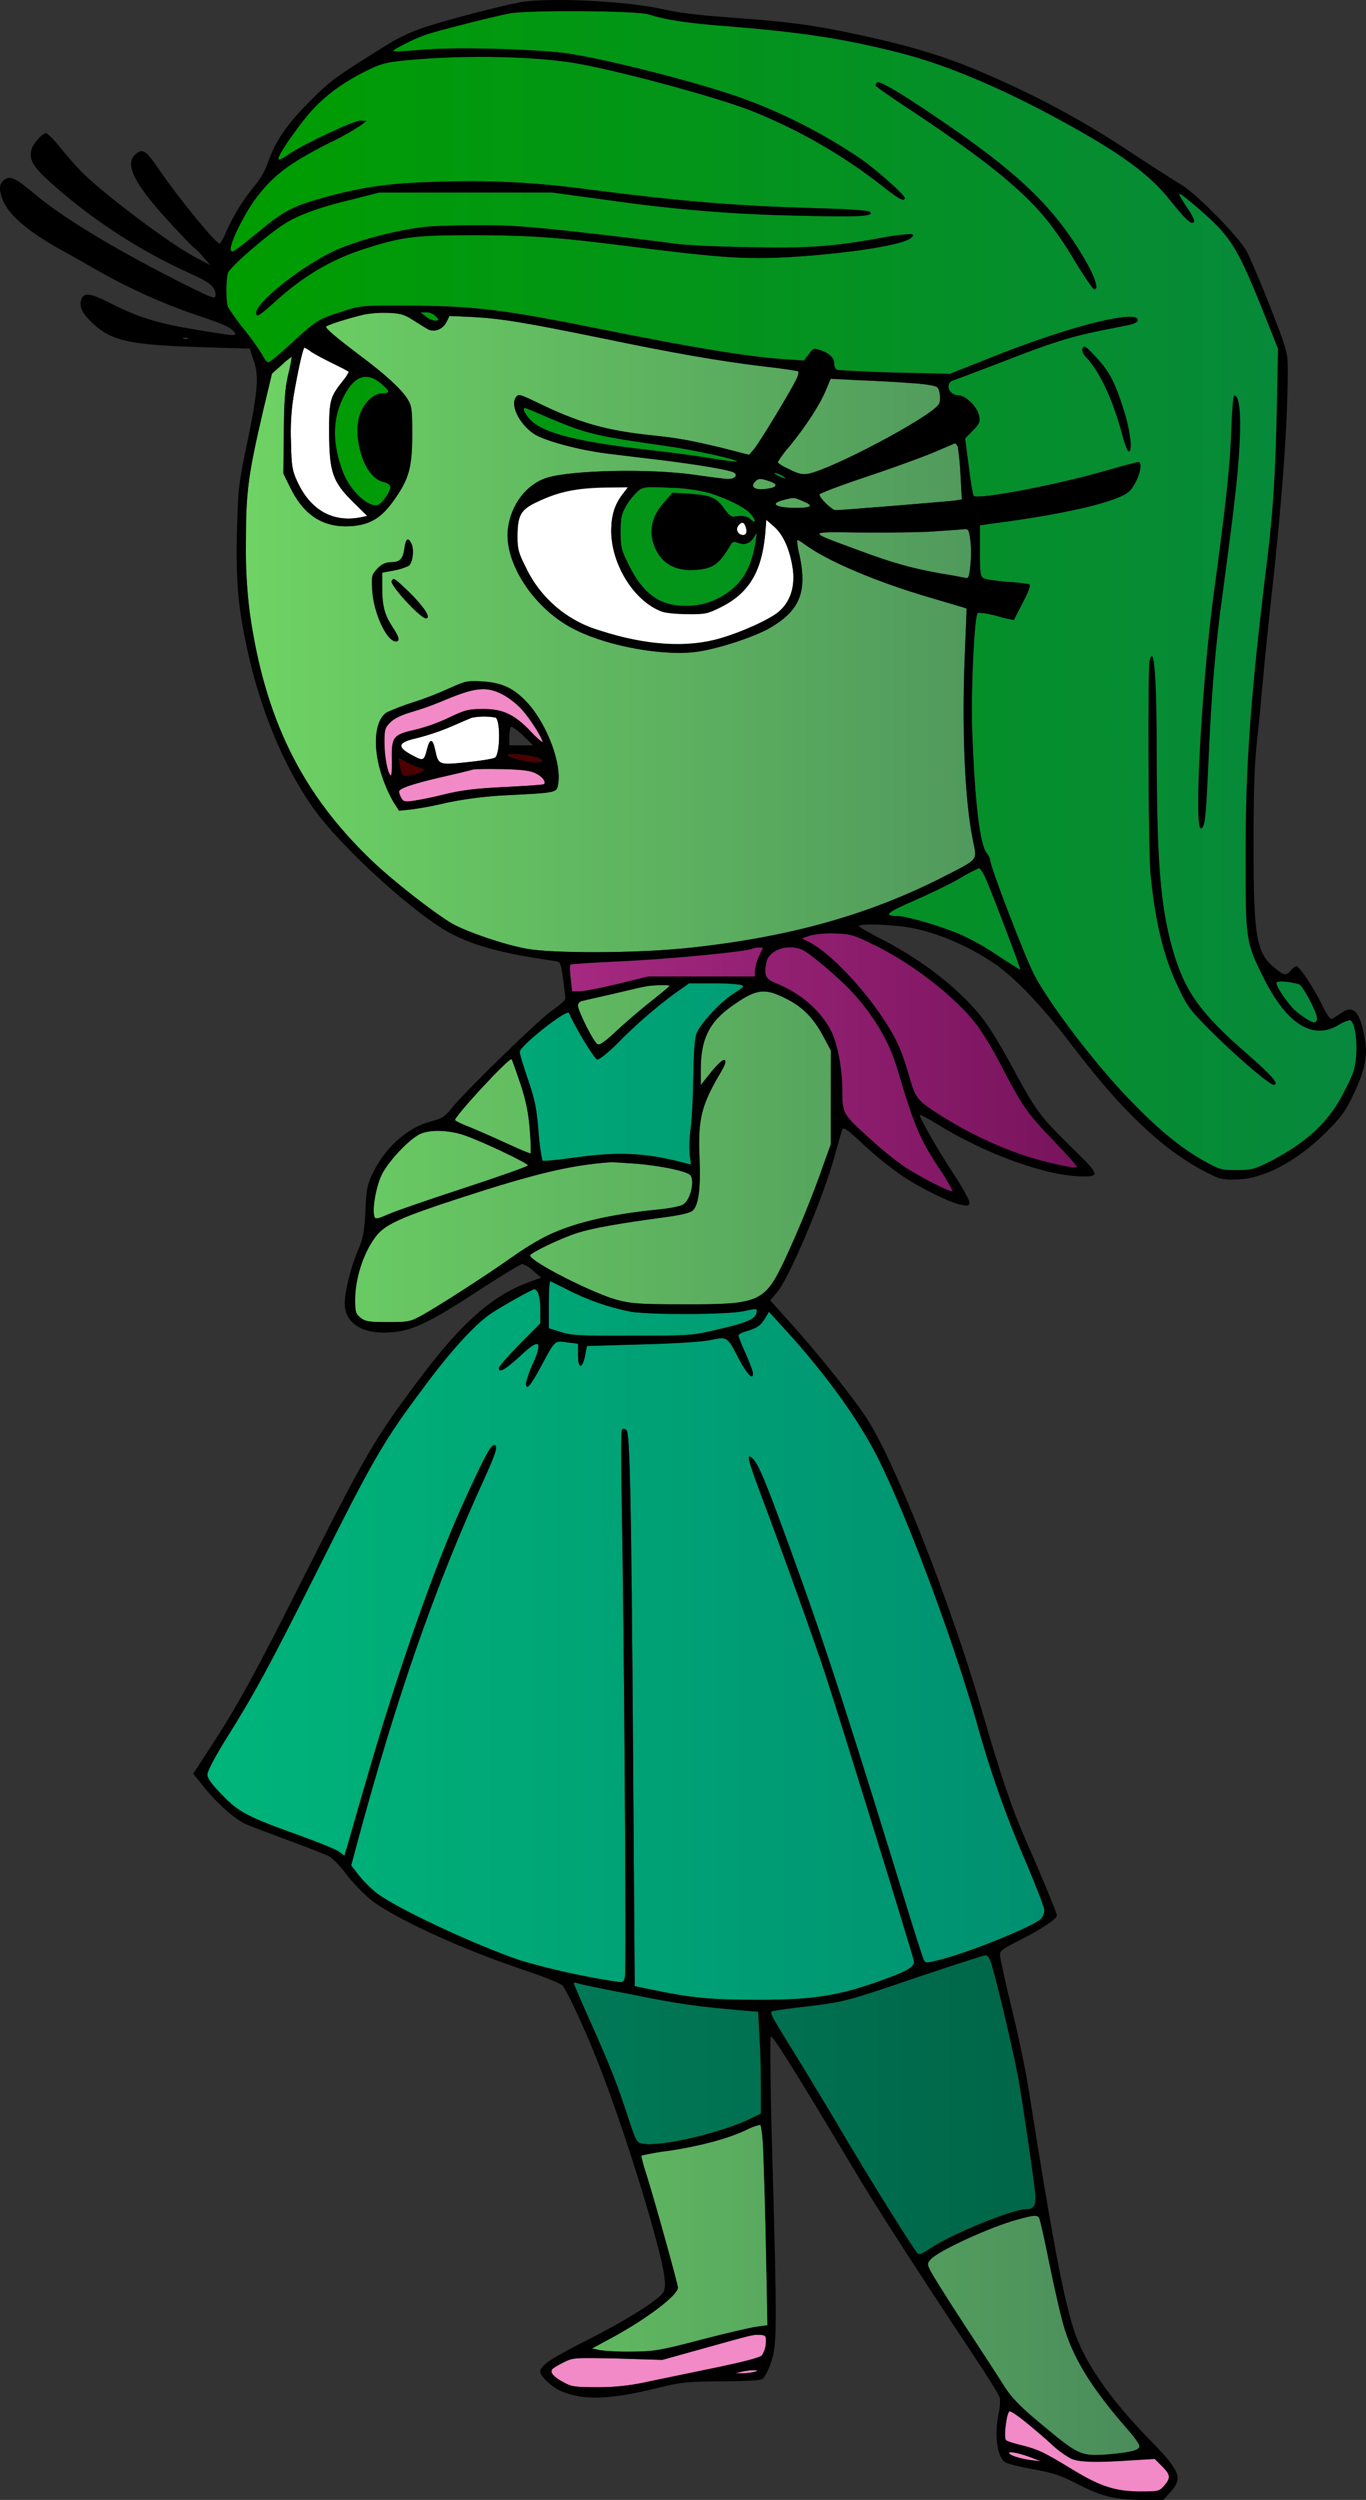 <?xml version="1.0" encoding="UTF-8"?>
<svg id="_Слой_1" data-name="Слой 1" xmlns="http://www.w3.org/2000/svg" xmlns:xlink="http://www.w3.org/1999/xlink" viewBox="0 0 472.13 863.97">
  <rect x="0" y="0" width="472.13" height="863.97" fill="#333333" stroke="none"/>
  <defs>
    <style>
      .cls-1 {
        fill: url(#linear-gradient);
      }

      .cls-1, .cls-2, .cls-3, .cls-4, .cls-5, .cls-6, .cls-7, .cls-8, .cls-9, .cls-10 {
        stroke-width: 0px;
      }

      .cls-2 {
        fill: #000;
      }

      .cls-3 {
        fill: url(#linear-gradient-5);
      }

      .cls-4 {
        fill: none;
      }

      .cls-5 {
        fill: #4d0000;
      }

      .cls-6 {
        fill: url(#linear-gradient-2);
      }

      .cls-7 {
        fill: url(#linear-gradient-3);
      }

      .cls-8 {
        fill: #f18ac7;
      }

      .cls-9 {
        fill: #fff;
      }

      .cls-10 {
        fill: url(#linear-gradient-4);
      }
    </style>
    <linearGradient id="linear-gradient" x1="198.36" y1="727.44" x2="357.84" y2="727.44" gradientUnits="userSpaceOnUse">
      <stop offset="0" stop-color="#007957"/>
      <stop offset="1" stop-color="#006648"/>
    </linearGradient>
    <linearGradient id="linear-gradient-2" x1="196.96" y1="367.18" x2="372.28" y2="367.18" gradientUnits="userSpaceOnUse">
      <stop offset="0" stop-color="#a52980"/>
      <stop offset="1" stop-color="#78135d"/>
    </linearGradient>
    <linearGradient id="linear-gradient-3" x1="78.26" y1="204.12" x2="468.86" y2="204.12" gradientUnits="userSpaceOnUse">
      <stop offset="0" stop-color="#009d00"/>
      <stop offset="1" stop-color="#07883e"/>
    </linearGradient>
    <linearGradient id="linear-gradient-4" x1="71.64" y1="515.5" x2="360.97" y2="515.5" gradientUnits="userSpaceOnUse">
      <stop offset="0" stop-color="#00b57a"/>
      <stop offset="1" stop-color="#009071"/>
    </linearGradient>
    <linearGradient id="linear-gradient-5" x1="84.96" y1="478.29" x2="393.87" y2="478.29" gradientUnits="userSpaceOnUse">
      <stop offset="0" stop-color="#6ed364"/>
      <stop offset="1" stop-color="#4a8c5b"/>
    </linearGradient>
  </defs>
  <path class="cls-4" d="M184.22,257.6l-3.31-3.23c-1.2-1.27-2.58-2.36-4.1-3.23-.47,0-.78,1.42-.78,3.23v3.23h8.19Z"/>
  <path class="cls-4" d="M64.05,116.67c-.79,0-1,.15-.48.39.45.23,1,.2,1.42-.08.21-.23-.19-.39-.94-.31Z"/>
  <path class="cls-1" d="M340.61,675.77c-.55,0-11,3.39-23.25,7.49-25.23,8.59-25.54,8.59-38.15,10.16-5.13.56-10.17,1.27-11.27,1.5-2.45.47-3-.79,8.11,17.19,4.58,7.48,12.22,20.17,16.87,28.06,7.81,13.24,21.28,34.84,23.73,38.07,1,1.34,1.18,1.26,5-1.26,7.1-4.81,28.3-13.4,32.79-13.4,3,0,3.79-1.42,3.24-6.31-1-8.43-4-28.93-5.76-39-1.65-9.3-8.12-36.57-9.77-40.83-.36-.96-1.1-1.67-1.54-1.67ZM259.66,732.13l3.39-1.66v-8.91c0-4.88-.16-12.77-.47-17.57l-.48-8.75-4.33-.32c-17.19-1.5-23-2.28-39.18-5.59-10-1.9-18.6-3.71-19.23-4-.55-.16-1-.16-1,.07s2.53,6.23,5.76,13.33c6.93,15.76,9,20.88,12.85,32.63,2.91,8.91,3.07,9.22,5.36,9.54,6.11,1.16,27.55-3.9,37.33-8.77Z"/>
  <path class="cls-6" d="M280.05,323.34l-2.92,1,2.92,1.5c6.77,3.54,18,15.21,25.14,26.09,4.81,7.25,6.46,10.95,9.3,20.89,2.13,7.09,2.6,7.64,11.59,13.32,8.65,5.4,17.88,9.82,27.51,13.16,7.09,2.37,18,4.81,18.68,4.18.24-.24-3.47-4.41-8.28-9.38-8.9-9.22-10.8-11.9-18.36-26.64-2.32-4.43-4.9-8.72-7.73-12.85-7.17-9.54-21.36-20.73-35.07-27.67-7.65-3.78-8.52-4.1-14-4.26-2.94-.17-5.9.05-8.78.66ZM294.34,342.66c-4.1-4.5-14.9-13.64-17.26-14.51-5.28-2-11.43.32-12.22,4.57-.87,4.5-.31,5.68,3.71,7.26,8.35,3.46,15.05,9.3,18.68,16.31,2.2,4.5,3.78,12.61,3.86,19.79,0,8.75.08,8.9,9,16.94,3.96,3.73,8.17,7.18,12.61,10.33,6.07,3.94,16.55,9.22,16.55,8.28-1.36-2.71-2.91-5.32-4.65-7.81-6.7-10.24-8.51-14.42-14.43-34.28-2.76-9.54-8.14-18.54-15.85-26.88ZM260.92,337.53v-2c.19-1.74.67-3.43,1.42-5l1.34-3h-1.63c-.65-.03-1.29.08-1.89.32-1.1,1-30.58,3.86-48.63,4.57-7.65.39-14,.79-14.35,1s-.24,2.45.08,4.81l.47,4.42h2.76c1.58,0,7.41-1.19,13-2.53l10.32-2.52h37.13l-.02-.07Z"/>
  <path class="cls-5" d="M181.54,263c4.89.95,7.33.4,4.73-1-2.07-.65-4.21-1.07-6.38-1.26-6.54-.61-5.44.88,1.65,2.26ZM138.19,264.62c.12,1.16.46,2.28,1,3.31.71.71,7.26-.87,7.26-1.73,0-.4-.32-.63-.79-.63-1.54-.43-3.03-1.04-4.42-1.82l-3.54-1.81.49,2.68Z"/>
  <path class="cls-8" d="M370.33,849.81c-2.5-1.36-4.8-3.04-6.86-5-2.36-2.21-6.38-5.6-8.91-7.65s-5-3.78-5.59-3.78c-1,0-2.21,9.22-1.27,10,.4.39,2.92,1.18,5.6,1.81,5.6,1.42,7.41,2.29,17.26,8.28s14.82,7.56,23.34,7.64c6.46,0,6.78-.08,8.51-2.05,2.29-2.68,2.13-3.78-.79-6.7l-2.52-2.52-7.73.47c-12.06.84-18.32.69-21.04-.5ZM348.73,847.76c0,.79,3.86,2,7.88,2.52l3.23.4-2.83-1.1c-3.96-1.58-8.28-2.53-8.28-1.82ZM256.27,819.7l-2.21.55h2.52c1.46-.01,2.92-.19,4.34-.55q1.73-.55-.39-.55c-1.44.03-2.86.22-4.26.55ZM262.73,806.93c-2.68-.08-1.89-.23-19.47,4.65l-14.34,4-15.45-.47c-15.22-.32-15.45-.32-18.84,1.42-1.89.94-3.71,2-3.86,2.44-.71,1.1.86,2.76,4.25,4.49,2.53,1.42,3.94,1.58,11.91,1.58,5.19,0,10.36-.53,15.44-1.58,3.63-.78,14-2.91,23.1-4.8,11.11-2.29,16.95-3.79,17.81-4.58.8-1.22,1.29-2.63,1.42-4.09.16-2.74,0-2.9-1.97-3.06ZM173.82,265.8c-5-.08-9.62-.08-10.41.16s-5.59,1.42-10.79,2.6c-10.25,2.37-14.75,3.94-14.75,5.05.13.75.39,1.47.79,2.12.71,1.34,1.19,1.5,4.42,1,2.05-.32,6.93-1.26,10.87-2.29,5.52-1.34,10.57-2,20.42-2.44,7.33-.39,13.4-.79,13.64-1,.79-.78-.48-2.6-2.84-3.7-1.73-.95-4.57-1.3-11.35-1.5ZM173.66,240c-5.91-3-9.69-2.45-21.75,2.68-3.17,1.29-6.41,2.43-9.7,3.39-3.47,1-6,2.2-7.41,3.62-1.81,1.89-2,2.52-2,6.86,0,4.89,1.1,10.8,2.21,11.51.31.16.47-2.37.39-5.68-.16-7.72.55-8.51,8-10.17,4.02-1,7.93-2.39,11.67-4.17,5.44-2.6,6.7-3,11.51-3,7-.08,10.95,1.74,16.63,7.57,2.28,2.44,4.25,4.1,4.25,3.86,0-1.34-4.25-8-7.17-11.27-1.93-2.06-4.17-3.81-6.63-5.2Z"/>
  <path class="cls-7" d="M454.2,353.38c.63,0,1-.63,1-1.42,0-2.13-5-11.43-6.3-11.83-3.39-.94-7.26-1.26-7.73-.55s2.13,4.81,5.28,8.51c1.76,1.98,6.6,5.29,7.75,5.29ZM466.41,352.59c-1.46.36-2.84.97-4.09,1.81-8.83,5.05-17.58-.55-25.46-16.08-6.47-13-6.39-12.93-6.39-43.67s1.81-55.41,7.49-101.44c2.05-16.79,2.84-29.8,3.31-52.5l.39-20.18-6.14-15.45c-6.31-15.53-8.91-20.49-14-26.09-3.15-3.55-13.08-12.06-14-12.06-.31,0,.71,1.81,2.29,4.25,2.83,4.18,3.47,5.84,2.2,5.84-1,0-3.15-2.21-7.56-7.65-7.25-9.22-17.5-16.63-38.23-27.9s-39.41-19.08-54.63-23c-1.18-.31-2.36-.63-3.47-.87-18.07-4.51-32.78-6.6-57.76-8.6-13.17-1-20.65-2.2-26.17-4-3.94-1.34-42.25-1.57-48.32-.31-6.94,1.42-24.12,5.83-28.3,7.17-4.49,1.5-12.14,5.44-11.67,5.83.16.24,4.66,0,9.94-.47,10.16-.87,32.55-.47,47,.87,11.2,1,44.54,9.3,62.43,15.45,14.9,5.32,29.06,12.5,42.17,21.36,5.52,3.86,15.22,12.45,15.22,13.56,0,1.49-2.21.31-8.28-4.58-13.94-10.82-29.37-19.57-45.8-26-12.61-4.65-40-12.14-56.67-15.45-14.66-3-41.15-3.62-62.35-1.49-6.07.63-8,1.1-12.93,3.54-9.49,4.69-16.58,10.29-22.1,17.62-5.52,7.17-8.83,12.45-8.2,13,.24.24,1.9-.55,3.63-1.89,5.28-3.54,22.23-11.51,24.59-11.51l2.13.08-1.81,1.42c-3.55,2.34-7.27,4.42-11.12,6.23-14.1,7.09-19.94,11.59-26,20.1-3.86,5.44-8.43,14.82-8,16.79.24,1.34,1.26.63,8.52-5.28,9.45-8,12.69-9.7,23.41-12.69,14.74-4,23.49-5.2,42.72-5.6,16.26-.45,32.52.45,48.63,2.68,31.77,4.1,51.63,5.75,77.25,6.46,12.77.32,19.87.79,20.42,1.34,1.5,1.5-3.08,1.82-23.1,1.34-22.43-.35-44.8-2.14-67-5.36l-19.78-2.68h-59.77l-8.59,2.13c-10.88,2.52-18.61,5.21-23.57,8.28-5.92,3.55-19.55,15.29-20.1,17.34-.71,2.6-.71,9.7,0,11.67.6,1.06,1.27,2.09,2,3.07,1,1.42,2.36,3.31,3.78,5,2.26,2.78,4.34,5.7,6.23,8.75.63,1.34,1.5,2.36,2,2.36s4.18-3.07,8.2-6.78c8.27-7.65,9-8.12,17.5-10.8,6-2,6.46-2,22.7-2,22.86.16,32.39,1.26,67.55,8.36,30.9,6.22,50.05,9.38,62.35,10.17l6.78.47,1.65-2.13c1.5-2.13,1.74-2.21,3.94-1.5,3.24,1.11,4.89,2.68,4.89,4.65-.07.79.22,1.57.79,2.13.39.24,9.38.71,19.94,1l19.24.47,12.92-5.12c15-6.07,29.25-10.72,39-13,8.51-2,13.64-2.21,12.93-.16-.16.55-1.66,1.18-3.47,1.5-6.62,1.26-11.43,2.21-15.84,3.31-8,2-14.59,4.33-27.75,9.46-8,3.07-15.29,5.83-16.32,6.15-3.31.79-2.12,5.28,1.5,5.28,2.44,0,6.54,4,7.1,7,.47,2.21.15,2.84-2.13,5.21l-2.68,2.68,1.26,9.69c.63,5.28,1.42,9.93,1.73,10.17,1.18,1.42,28.06-3.63,44.7-8.43,3.94-1.11,7.48-2.13,9.77-2.68,1.34-.32,2.21-.56,2.36-.56,2.05,0-.07,7.1-3.07,10.09-3.39,3.31-19.63,7.33-42.41,10.49l-9.22,1.26v8.83c0,7.64.16,8.9,1.26,9.46.71.39,4.26.94,8,1.26,2.56.12,5.12.38,7.65.78.79.32.23,1.9-2,6.23l-3.16,6.15c-2.06-.31-4.09-.78-6.07-1.42-3.38-.87-6.14-1.26-6.46-.94-1.18,1.26-2.36,26.95-1.89,40.59.87,24.67,2.68,39.81,5.12,42.49.59.66.97,1.48,1.11,2.36,0,2.13,11.74,32.79,15,39.18,5.13,10.09,21.21,31.21,33.19,43.59,9.77,10.09,17.26,16.31,25.46,21,5.6,3.16,6.15,3.31,11.51,3.31,5,0,6.07-.31,10.8-2.6,13.47-6.85,21.36-14.11,26.8-25.3,3-5.83,3.46-7.49,3.78-12.37.29-5.85-.82-11.52-2.4-11.52ZM314.68,82.38c-3,2.21-18.53,4.73-36.89,6.15-18.92,1.34-26.57.86-61.48-3.55-23.42-3-33.58-3.71-53.68-3.71s-24.28.71-36.89,4.81c-11.59,3.71-21.37,9.62-31.3,18.76-2.76,2.53-5.2,4.42-5.52,4.18-3.15-2,12.14-15,25.54-21.83,7.26-3.55,20.66-7.33,31.3-8.67,2.6-.4,10.88-.71,18.36-.71,11.59-.08,17.58.31,39.26,2.75,14.11,1.58,27.9,3.24,30.58,3.71s13.4,1,23.73,1.1c20.81.48,29.95-.08,46.58-3.15,2.99-.6,6.02-1.01,9.07-1.22,2.6-.28,2.91.2,1.34,1.38ZM378.37,100c-.08,0-.24-.08-.32-.08-.47-.24-3.46-4.5-6.46-9.54-2.76-4.7-5.82-9.23-9.14-13.56-8.6-10.92-21.52-21.32-46.27-37.82-7.49-4.88-13.56-9.14-13.56-9.45.06-.37.22-.72.47-1,.24-.24,1-.08,2.29.55,2.83,1.34,8.19,4.65,16.39,10.17,30.51,20.5,42.88,32.4,54,51.87,2.83,5.11,3.94,8.86,2.6,8.86ZM390.19,156h-.08c-.39,0-1.49-2.76-2.28-6-3.16-11.75-7.65-21.44-12.3-26.41-1.26-1.26-1.66-2.36-1.34-3.23.16-.31.32-.55.55-.55.63,0,1.66,1,3.94,3.47,4.65,5,6.55,8.43,9.62,18.13,2.29,6.94,3.23,14.59,1.89,14.59ZM419.59,204.24c3.94-28.77,5.52-43.2,5.92-55.18.23-6.7.7-12.37,1-12.37,2.36,0,2.68,10.48,1,28.14-1.1,11-1.57,14.66-5,40.28-2.45,17.58-3.86,34.29-4.89,57.54-.87,19.78-1.18,23.09-2.6,23.65-2.52.86.32-50.92,4.57-82.06h0ZM440.17,374.9c-1.34,0-12.14-9.15-20.66-17.58-7.88-7.81-9.06-9.3-12-15.53-5.12-10.41-8.12-22.15-9.85-39.57-.79-7.33-1-71.26-.32-73.94,1.58-5.91,2.45,5.91,2.45,35.08.08,36.57,1.5,52,6.23,67.24,3.94,12.61,9.53,20.17,24.59,33.26,9.08,7.88,11.76,11.04,9.56,11.04ZM338.33,300.09c-2.12.93-4.18,2.01-6.15,3.23-3,1.82-10,5.21-15.69,7.73-10.09,4.33-11.43,5.51-6.23,5.59,2.84,0,12.85,2.84,20.5,5.84,4.8,2.07,9.39,4.59,13.71,7.52,4.5,2.92,8.12,5.21,8.2,5.13.24-.16-8.75-23.89-11.59-30.59-1.03-2.48-2.2-4.45-2.75-4.45ZM271.32,165.46c.48,0-.07-.47-1-1-.78-.46-1.63-.8-2.52-1-.4,0,.08.47,1,1,.79.45,1.64.79,2.52,1ZM245.47,170.5c-4.57-1.2-9.27-1.83-14-1.89-8.51-.39-9.14-.31-11,1.18-1.52,1.46-2.84,3.1-3.94,4.89-1.65,3-2,4.18-2,9.22,0,5.29.32,6.39,2.76,11.28,4.89,9.93,10.64,14.18,19.23,14.26,5.23.19,10.38-1.33,14.67-4.33,5.83-3.94,8.74-9.46,10.09-18.37.47-2.76.39-2.84-.56-1.18-1.34,2.29-3.23,3-5.51,2.13-1.42-.55-2-.48-2.53.47-4,6.78-6,8.28-11.74,8.83-8,.71-13.32-2.68-15.29-9.85-1.19-4.58.08-9.15,3.86-13.4l2.92-3.39,6.46.39c7.17.55,8.91,1.34,11.82,5.6,1,1.49,2.29,2.44,2.92,2.28,3-.55,4.57-.23,5.91.95,2.05,1.81,1.74-.08-.31-2.21-2.25-2.21-7.61-4.89-13.76-6.86ZM189.27,144.26c-4.1-1.82-7.57-3.24-7.8-3.24-.95,0-.4,1.42,1.33,3.55,4.18,5,15.85,8,40.68,10.88,7.33.79,17.1,2.13,21.91,2.91,4.65.79,8.83,1.34,9.3,1.19,1.34-.48-14.26-3.94-23.25-5.21-25.93-3.7-28.3-4.25-42.17-10.08ZM150.33,109.1c-.82-.75-1.89-1.17-3-1.18l-2,.08,1.74,1.34c.87.76,1.93,1.28,3.07,1.49,1.69,0,1.77-.31.19-1.73ZM132.05,136c2.92,0,2.76-.87-.47-3.55-5.12-4.18-9.38-2.44-13.09,5.2-3.62,7.41-3.62,15.77,0,25.39,2.45,6.46,8.83,12.53,12.14,11.5,1.5-.55,4.34-4.65,4.34-6.3,0-.63-1-1.26-2.21-1.58-3.23-.63-6.23-4.18-7.88-9.54-2.44-8.12-1.58-14.66,2.52-18.76,1.65-1.67,3.07-2.36,4.65-2.36Z"/>
  <path class="cls-10" d="M186.12,391c.21,3.39.66,6.76,1.34,10.08.23.32,5-.15,10.72-.94,15.6-2.21,24.59-1.81,38.54,1.81l2.13.55-.47-3.54c-.2-3.08-.07-6.18.39-9.23.39-3.23.79-11.11.87-17.65.08-7.18.47-12.93,1-14.59,1.11-3.38,8.28-11.19,13.17-14.26,3.54-2.29,3.62-2.45,2-2.92-3.19-.37-6.41-.53-9.62-.47h-8l-5.14,3.6c-7.07,5.25-13.71,11.05-19.86,17.35-3.47,3.39-6.15,5.51-6.86,5.36-.94-.24-7.88-11.59-9.69-16.08-.71-1.5-16.95,11.35-17,13.4-.08.71,1.26,5,2.84,9.61,2.45,7.02,3,10.09,3.64,17.92ZM218.43,461.6c19.79,0,20.81-.08,29.17-2.05,10.25-2.28,13.64-3.78,13.87-5.91.24-1.5.16-1.58-4.33-.55-5.68,1.26-31.53,1.34-38.94.24-7.8-1.51-15.34-4.14-22.39-7.81-2.76-1.42-5.28-2.68-5.6-2.76s-.55,3.39-.55,8v8.28l4.18,1.26c3.55,1.22,6.94,1.38,24.59,1.3ZM264.55,455.3c-1.66,2.75-2.76,3.54-6.31,4.65-1.73.39-3.07,1.18-3.07,1.57.69,2.13,1.53,4.22,2.52,6.23,1.34,3.15,2.52,6.15,2.52,6.86,0,2.44-1.89.47-4.81-4.89-4.1-8-4-7.88-9.93-6.62-3.15.63-12.14,1.18-23.88,1.5l-18.76.55-.63,3.23c-.95,4.81-2.45,4.81-2.45-.08v-3.94l-3.78-.47c-4.42-.63-4.1-.95-9.22,8.67-3.47,6.46-5,8.2-5,5.44.6-2.41,1.45-4.76,2.52-7q5-11.19-3.62-3.23c-5.84,5.44-8.28,6.86-8.28,5,0-.48,3.23-4.18,7.17-8.2l7.18-7.25v-4.58c.07-1.97-.17-3.94-.71-5.83-.4-.79-.95-1.42-1.26-1.42-.79,0-10.8,5.6-15,8.36-5.36,3.62-13.24,12.14-22.15,24-15.09,20.15-18.08,25.29-38.02,65.15-16.56,32.95-21.52,42.17-31,57.23-4.18,6.7-6.94,11.9-6.94,13.08,0,1.34,1.42,3.31,5,6.94,5.67,6,8.91,7.72,27,14.18,6.3,2.29,12.37,4.73,13.47,5.52l1.9,1.42,1.49-4.89c.79-2.68,3.31-11.74,5.76-20,10.48-36.57,23.41-73.7,33.34-95.77,7.17-15.84,9.93-21.2,11.11-21.2,1.5,0,.87,2.36-3.15,11.19-17.31,37.85-30.51,75.68-44.51,127.78l-1.66,6.23,2.52,3.31c1.8,2.21,3.81,4.25,6,6.07,6.55,5.2,33.66,17.89,49.74,23.41,10.65,3.14,21.5,5.56,32.48,7.25,3.23.48,3.39.48,3.86-1.49.55-2.21-.32-124-1.1-164-.24-13.48-.24-24.75.08-25.14s.94-.32,1.57.16c1.18,1.34,1.66,22.93,2.29,115.08l.55,77.09,7.25,1.5c12.61,2.6,19.79,3.23,34.61,3.23,21.51.08,30.82-1.66,49.18-8.91q6-2.36,5.44-4.57c-.47-2.44-26.17-85.6-30.27-98-3-9.46-16.24-46.35-22.46-62.74-4.58-12.3-5.21-14.74-3.24-13.09,2.13,1.74,4.58,7.57,15,36.34,10.56,29.16,18.76,54.55,38.7,119.42,2.76,9.06,5.36,17,5.68,17.73.63,1.11,1,1.11,4.89.16,9.61-2.21,32.87-11.59,35.55-14.27.77-.82,1.22-1.88,1.26-3,0-1-2.92-8.51-6.39-16.71-6.91-15.94-12.67-32.35-17.26-49.11-8.59-29.64-24-70.7-33.82-90.41-6.54-13-17.65-28.53-31.52-43.83l-6.23-6.85-1.2,1.96Z"/>
  <path class="cls-9" d="M255.24,181.62c-.72.83-.64,2.1.2,2.82.34.3.77.47,1.22.49,1.34,0,1.74-1.18.95-3.15-.56-1.42-1.34-1.42-2.37-.16ZM185.48,173.58c-5.51,2.6-6.62,4.57-6.62,12,0,4.33.4,5.67,2.92,10.64,5.02,10.57,14.31,18.5,25.54,21.78,15.92,5.2,30.27,6.07,41.7,2.68,7.33-2.13,16.16-6.15,19.62-8.75,4.58-3.55,6.47-9.38,5.21-16.32-1.11-6.31-3.31-11-6.39-13.64l-2.6-2.28-.39,5c-1.26,13.09-5.68,20.34-15.22,25.15-4.73,2.36-5.51,2.52-11.66,2.44-3.63,0-7.57-.39-8.83-.87-9.62-3.54-17.58-16.39-17.5-28.14.08-5.12,1.18-8.75,3.86-12.29l2-2.52-6.7.07c-10.98.08-17.21,1.34-24.94,5.05ZM147.57,259c1-4,2-3.86,2.84.16,1.1,5.28,1.26,5.28,10.95,4.26,4.73-.48,9.07-1.18,9.7-1.58,1.81-1,2-13.24.16-13.87-2.71-.48-5.5-.46-8.2.08-.55.23-3.78,1.57-7.17,3.07-3.78,1.61-7.69,2.92-11.67,3.94-7.09,1.58-7.25,3.16-.71,6.47,2.76,1.47,3.15,1.28,4.1-2.53ZM107.61,121.63c-.73-.59-1.52-1.1-2.37-1.5-.47,0-2.28,8-3.78,16.87-.84,5.34-1.13,10.76-.87,16.16.16,7.88.47,9.62,2.13,13.17,4.57,10,12.3,14.34,22,12.45l2.21-.47-4.88-4.81c-7.09-7-8.2-10.33-8.28-23.81,0-11.35.24-12.37,4.73-18.05.82-.93,1.51-1.96,2.05-3.07,0-.24-2.44-1.5-5.44-2.92s-6.32-3.23-7.5-4.02Z"/>
  <path class="cls-3" d="M351.57,767.13c-9.3,2.52-27.12,10.72-29.8,13.63-1.34,1.5-1.34,1.66-.16,4.1.71,1.42,6,9.93,11.91,18.92s12.06,18.44,13.71,21.12c2.21,3.47,5.13,6.62,11,11.51,14.82,12.46,15.13,12.53,25.06,11.83,7.41-.64,10.33-1.34,10.57-2.68.16-.64-1.89-3.47-4.5-6.39-11.42-13.08-17.81-23.17-21.2-33.66-1.18-3.62-3.55-13.79-5.28-22.46s-3.39-16.16-3.71-16.56c-.59-1.02-2.01-.94-7.6.64ZM297.49,184.06c-18.91-.23-18.91-.55-1.18,6,12.06,4.5,18.76,6.39,29,8.2,3.63.55,7.17,1.26,8,1.42,1.5.39,1.58,0,2.05-4.34.31-2.85.31-5.74,0-8.59-.47-3.47-.63-3.94-2.05-3.86-.87.08-5.6.39-10.56.79s-16.27.46-25.26.38ZM331.05,154.42c-.24-.63-.64-1.18-1-1.18s-3.63,1.58-7.57,3.23-14.43,5.53-23.17,8.36-16,5.67-16.08,6.07c0,1.26,4.33,5.44,5.59,5.44,2.21,0,38.63-3,41.07-3.31l2.52-.4-.47-8.59c-.13-3.22-.43-6.43-.89-9.62ZM314.76,132.43c-4.5-.39-12.54-.79-18-1l-9.7-.48-1.66,4c-2.05,5-7.09,12.69-12.53,19.32-1.54,1.7-2.91,3.55-4.1,5.51,0,.32,1.82,1.5,4,2.45,3,1.57,4.5,1.89,6.47,1.57,8.27-1.57,41.77-19.31,45.08-23.88.95-1.18.63-5.12-.47-6.07-.58-.55-4.68-1.18-9.09-1.42ZM277.05,173c-2.6-1.11-2.52-1.11-5.83-.32-5.52,1.26-3.31,2.84,4,2.84,5.64.03,6.19-.76,1.83-2.52ZM265.89,166.33c-3-1-3.79-1-4.81.07-2.37,2.29.71,3.47,5.44,2.29,2.2-.63,2.05-1.5-.63-2.36ZM271.56,345.1c-7.49-3.78-10.32-3.31-18.84,2.76-7.72,5.52-10.56,11.35-10.56,21.91v5.28l2.76-3.47c1.21-1.6,2.55-3.1,4-4.49,2.21-1.81,2.36-.08.23,3.39-6.93,11.67-8,16.48-7.4,30.11.39,10.41-.32,15.92-2.37,17.82-.87.78-4.26,1.57-9.54,2.28-15.53,2.05-25.46,3.86-30.11,5.36-6,1.89-16.55,7-16.55,7.88,0,2.05,21.36,12.93,29.87,15.3,5.13,1.34,7.57,1.57,23,1.57,26.25.08,28.14-.71,34.92-14.89,4.41-9.38,9.85-22.47,13.71-33.66l2.45-6.78v-32.4l-2.45-4.57c-3.58-6.78-7.29-10.5-13.12-13.4ZM263.84,744.19c-.16-5.44-.71-9.7-1.11-9.86-1.74.42-3.42,1.06-5,1.9-6.23,2.91-15.85,5.51-26.49,7.09-3.2.38-6.39.94-9.53,1.66-.16.15.63,3.31,1.89,7.09,2.91,9.3,10.72,37.44,10.72,38.54,0,2.68-11.12,11-23,17.42l-6.7,3.63,2.84.63c3.65.39,7.33.54,11,.47,7.57-.07,9.7-.39,23.73-4.09,8.51-2.21,17.26-4.26,19.23-4.5l3.87-.55-.48-24.91c-.26-13.63-.66-29.16-.97-34.52ZM227.05,418.09c4.25-.39,8.27-1.18,9.14-1.81,2.6-1.66,4.1-8.67,2.28-10.25-1.65-1.34-9.53-3-17.89-3.78-4.57-.32-8.91-.63-9.69-.55-14,1-26.41,4-53.6,12.92-18.29,6-23.49,8.36-26.73,11.91-4.49,5.28-7.8,14.66-7.8,22.7,0,4.33.24,5,1.89,6.22s2.92,1.5,9.22,1.5c6.78,0,7.81-.08,11.43-2.05,5-2.68,22.63-13.95,31.46-20.26,3.55-2.55,7.26-4.87,11.11-6.93,9.28-4.81,22.29-7.96,39.18-9.62ZM212.36,343.37c-5.12,1.18-10.09,2.28-10.95,2.52-.86.04-1.57.71-1.66,1.57,0,2,5.6,13.09,6.86,13.48.71.32,3-1.34,6.62-4.81,3.08-2.83,8.36-7.48,11.9-10.16s6.31-5.13,6.31-5.28c0-.4-6.39-.24-8.28.23-.86.08-5.67,1.18-10.8,2.45ZM175.47,395.31c4.26,2,7.89,3.47,8,3.31.03-2.63-.08-5.26-.32-7.88-.34-5.4-1.4-10.72-3.15-15.84-1.5-4.5-2.92-8.52-3.16-8.83-.78-.79-19.54,19.55-19.54,21,0,.24,2.36,1.42,5.28,2.53,2.73,1.14,8.56,3.66,12.89,5.71ZM134.41,419.59c2.52-1.1,14.26-5.2,26.32-9.07s21.76-7.41,21.76-7.72c0-.79-16.4-8.59-22.15-10.48-5.44-1.82-11.82-2-15.29-.32-3.79,1.89-10.88,9.38-13.17,14.11-2,4.1-3.31,12.06-2.44,14.42.32.95,1.03.79,4.97-.94ZM336.28,290.47c-2.84-13.71-3.87-38.3-2.84-63.76.39-9,.63-16.32.63-16.4s-5.68-1.73-12.38-3.7c-18.91-5.52-35.7-12.7-43.43-18.37-1.34-1-2.6-1.74-2.76-1.58.09,1.81.38,3.61.87,5.36,2.68,12.77,0,19.08-10.48,25.15-5.52,3.07-18,7.17-25.15,8.12-11.27,1.49-30.19-1.82-41.62-7.49-14.07-6.8-24.91-22.94-23.57-34.92,1-8.51,6.47-15.61,13.72-17.82,8.75-2.6,35.23-3.15,50.45-1,5.51.79,10.87,1.5,12,1.5,2.2,0,3.39-1.34,2-2.21s-11.9-2.68-25.15-4.33c-6.54-.79-14.74-1.74-18.36-2.21-9.86-1.18-22.47-4.57-25.78-6.94-5-3.47-8.12-9.93-6.07-12.61.87-1.18,1.34-1,7.41,1.89,14,6.86,23.49,9.62,39.18,11.27,9.61,1,13.24,1.66,24.75,4.42l9.22,2.36,1.66-1.89c1.73-2,13.4-21.2,14.81-24.51.56-1.11.79-2.21.48-2.45s-5.68-1-12.14-1.73c-15.14-1.81-31.45-4.65-55.57-9.7-26.09-5.36-34.61-6.78-44.46-7.33l-8.35-.39-.95,2c-1.34,2.76-4.49,3.86-6.78,2.44-.95-.55-3.23-2-5.2-3.23-2.84-1.81-4.34-2.13-8.52-2.29-2.64-.09-5.28.1-7.88.56-6,1.41-13.32,3.78-13.32,4.25,0,.79,3.63,3.79,11.51,9.78,8.91,6.62,14.58,11.82,16.71,15.29,1.42,2.28,1.58,3.55,1.58,11.9,0,11.59-1.11,15.53-6.07,22.62-4.42,6.39-8.28,8.75-14.66,9.3-9.7.79-16.64-3.46-21.44-13.32l-2.37-4.81.16-14c.08-11,.39-15.37,1.5-20.17.53-2.05.95-4.13,1.26-6.23-1.25.83-2.41,1.78-3.47,2.84l-3.39,3-2.97,12.29c-5.28,22.7-6.07,28.3-6.07,46-.13,8.17.31,16.34,1.34,24.44,5.21,36.49,17.82,62.19,41.94,85.36,7.17,6.94,21.6,18.21,27.9,21.92,4.89,2.83,18.21,7.41,25.86,8.75,8.83,1.65,37.2,1.57,53.68-.08,35.62-3.55,63.76-11.28,90-24.6,12.86-6.59,11.99-5.56,10.58-12.74ZM147.18,213.7c-1.9,0-12.62-11.67-11.83-12.93s.95-1,5.91,3.71c5.21,5.12,7.97,9.22,5.92,9.22ZM130.47,196.44c1.19-1.37,2.92-2.15,4.73-2.13,3,0,4.09-1.18,4.57-5.05.47-3.23,1.34-3.7,2.44-1.18.95,2,.39,6.47-1,7.49-1.59.75-3.27,1.28-5,1.58l-4.18.78v5.21c0,6.38.87,9.46,3.55,13.55,2.36,3.47,2.68,5,1.18,5-3.15,0-7.72-9.85-8.2-17.81-.22-5.08-.14-5.24,1.91-7.44ZM192.89,271.08c-.47,2.84-.39,2.84-17.65,3.71-6.89.32-13.74,1.16-20.5,2.52-4.08,1-8.21,1.79-12.37,2.37l-4.42.47-1.9-2.92c-1.64-2.85-2.98-5.87-4-9-3.39-9.86-2.68-19.32,1.66-22.08,2.88-1.29,5.82-2.42,8.83-3.38,4.41-1.4,8.72-3.07,12.92-5,5.44-2.44,6.15-2.6,11.2-2.29,7.09.4,11.19,2.45,15.92,7.65,6.69,7.54,11.65,20.94,10.31,27.95h0Z"/>
  <path class="cls-2" d="M417.7,262.65c1-23.25,2.44-40,4.89-57.54,3.39-25.62,3.86-29.25,5-40.28,1.66-17.66,1.34-28.14-1-28.14-.32,0-.79,5.67-1,12.37-.4,12-2,26.41-5.92,55.18-4.25,31.14-7.09,82.92-4.49,82.06,1.34-.56,1.65-3.87,2.52-23.65ZM430.63,363.86c-15.06-13.09-20.65-20.65-24.59-33.26-4.73-15.22-6.15-30.67-6.23-67.24,0-29.17-.87-41-2.45-35.08-.7,2.68-.47,66.61.32,73.94,1.73,17.42,4.73,29.16,9.85,39.57,2.92,6.23,4.1,7.72,12,15.53,8.52,8.43,19.32,17.58,20.66,17.58,2.18,0-.5-3.16-9.56-11.04ZM378.68,123.29c-2.28-2.45-3.31-3.47-3.94-3.47-.23,0-.39.24-.55.55-.32.87.08,2,1.34,3.23,4.65,5,9.14,14.66,12.3,26.41.79,3.23,1.89,6,2.28,6h.08c1.34,0,.4-7.65-1.89-14.58-3.07-9.71-4.97-13.18-9.62-18.14ZM321.77,39.26c-8.2-5.52-13.56-8.83-16.39-10.17-1.26-.63-2.05-.79-2.29-.55-.25.28-.41.63-.47,1,0,.31,6.07,4.57,13.56,9.45,24.75,16.51,37.67,26.91,46.27,37.79,3.32,4.33,6.38,8.86,9.14,13.56,3,5,6,9.3,6.46,9.54.08,0,.24.08.32.08,1.34,0,.23-3.71-2.6-8.83-11.12-19.47-23.49-31.37-54-51.87ZM135.35,200.77c-.79,1.26,9.93,12.93,11.83,12.93,2.05,0-.71-4.1-5.92-9.22-4.96-4.73-5.21-4.89-5.91-3.71ZM166.65,235.53c-5.05-.31-5.76-.15-11.2,2.29-4.2,1.93-8.51,3.6-12.92,5-3.01.96-5.95,2.09-8.83,3.38-4.34,2.76-5,12.22-1.66,22.08,1.02,3.13,2.36,6.15,4,9l1.89,2.92,4.42-.47c4.16-.58,8.29-1.37,12.37-2.37,6.76-1.36,13.61-2.2,20.5-2.52,17.26-.87,17.18-.87,17.65-3.71,1.34-7-3.62-20.41-10.32-27.9-4.71-5.23-8.81-7.3-15.9-7.7ZM141.26,263.75c1.39.78,2.88,1.39,4.42,1.82.47,0,.79.23.79.63,0,.86-6.55,2.44-7.26,1.73-.54-1.03-.88-2.15-1-3.31l-.47-2.68,3.52,1.81ZM144.18,255.08c3.98-1.02,7.89-2.33,11.67-3.94,3.39-1.5,6.62-2.84,7.17-3.07,2.7-.54,5.49-.56,8.2-.08,1.81.63,1.65,12.85-.16,13.87-.63.4-5,1.1-9.7,1.58-9.69,1-9.85,1-10.95-4.26-.87-4-1.82-4.18-2.84-.16-.95,3.79-1.34,3.94-4.1,2.53-6.54-3.31-6.42-4.89.71-6.47h0ZM188.05,271c-.24.24-6.31.64-13.64,1-9.85.47-14.9,1.1-20.42,2.44-3.94,1-8.82,2-10.87,2.29-3.23.47-3.71.31-4.42-1-.4-.65-.66-1.37-.79-2.12,0-1.11,4.5-2.68,14.75-5.05,5.2-1.18,10-2.36,10.79-2.6s5.44-.24,10.41-.16c6.78.16,9.62.55,11.35,1.5,2.32,1.1,3.59,2.92,2.84,3.7ZM179.93,260.76c2.17.19,4.31.61,6.38,1.26,2.6,1.42.16,2-4.73,1-7.13-1.4-8.23-2.89-1.69-2.26h.04ZM176.05,257.6v-3.23c0-1.81.31-3.23.78-3.23,1.52.87,2.9,1.96,4.1,3.23l3.31,3.23h-8.19ZM183.3,252.6c-5.68-5.83-9.62-7.65-16.63-7.57-4.81,0-6.07.4-11.51,3-3.74,1.78-7.65,3.17-11.67,4.17-7.49,1.66-8.2,2.45-8,10.17.08,3.31-.08,5.84-.39,5.68-1.11-.71-2.21-6.62-2.21-11.51,0-4.34.16-5,2-6.86,1.42-1.42,3.94-2.6,7.41-3.62,3.29-.96,6.53-2.1,9.7-3.39,12.06-5.13,15.84-5.68,21.75-2.68,2.49,1.38,4.75,3.13,6.7,5.2,2.92,3.23,7.17,9.93,7.17,11.27-.09.28-2.06-1.38-4.34-3.82l.02-.04ZM136.85,221.66c1.5,0,1.18-1.5-1.18-5-2.68-4.09-3.55-7.17-3.55-13.55v-5.21l4.18-.78c1.73-.3,3.41-.83,5-1.58,1.34-1,1.9-5.44,1-7.49-1.1-2.52-2-2.05-2.44,1.18-.48,3.87-1.58,5.05-4.57,5.05-1.81-.02-3.54.76-4.73,2.13-2.05,2.2-2.13,2.36-1.82,7.41.39,7.99,4.96,17.84,8.11,17.84ZM313.34,81c-3.05.22-6.08.65-9.07,1.26-16.63,3.07-25.77,3.63-46.58,3.15-10.33-.15-21-.78-23.73-1.1s-16.47-2.13-30.58-3.71c-21.68-2.44-27.67-2.83-39.26-2.75-7.48,0-15.76.31-18.36.71-10.64,1.34-24,5.12-31.3,8.67-13.41,6.77-28.69,19.82-25.54,21.77.32.24,2.76-1.65,5.52-4.18,9.93-9.14,19.71-15,31.3-18.76,12.61-4.06,17.31-4.79,36.89-4.79s30.26.71,53.68,3.71c34.91,4.41,42.56,4.89,61.48,3.55,18.36-1.42,33.89-3.94,36.89-6.15,1.57-1.18,1.26-1.66-1.34-1.38ZM471.77,359.21c-1.65-9.46-3.86-12.06-8-9.22-1.42.94-2.83,1.81-3.31,2.12-.63.4-1.81-1.26-3.7-5.2-2.84-5.75-7.73-13-8.67-13-.75.3-1.4.79-1.89,1.42-1.74,2-2.45,1.81-5.6-.79-6.46-5.28-7.33-10.57-7.33-43.12,0-18.13.31-27.59,1.18-35.23.63-5.76,1.34-13.4,1.66-16.95s1.65-18,3.23-32c3.78-33.82,5.75-61.17,5.75-78.91,0-6.54,0-6.62-6-22.15-3.39-8.51-7.09-17.26-8.2-19.31-2.55-4.87-18-20.57-22.84-23.17-2-1.19-9.54-6-16.95-10.88-13.67-9.14-28.04-17.17-43-24-18-8.28-29.64-12.14-52.18-17-15.61-3.31-23.73-4.33-43.28-5.75-11.19-.79-18.13-1.66-23.72-2.92-11.2-2.59-35.55-3.93-47.14-2.67-4.18.39-25.7,5.91-33.89,8.59-4.6,1.44-9.01,3.4-13.17,5.83-18.92,11.75-20.49,12.93-27.51,20-7.72,7.59-12.22,14.1-14.66,21.47-.99,2.71-2.43,5.24-4.26,7.48-4.11,4.95-7.53,10.44-10.16,16.32-.87,2.21-1.9,4-2.21,4-1.34,0-13.87-15.29-20.81-25.38-4.41-6.54-5.68-7.41-7.73-5.91-4.65,3.23-1.57,9.85,10.17,22.78,4.57,5,8.75,9.38,9.23,9.69,1.29,1.01,2.45,2.18,3.46,3.47l2.45,2.84-5.76-3.07c-8.83-4.81-30-20.74-38.15-28.62-2.73-2.77-5.31-5.69-7.73-8.73-2.29-2.84-4.65-5.2-5.13-5.2-1.34,0-4.65,3.7-5.12,6-.79,3.07.79,5.76,6.31,10.72,14.53,13.07,30.99,23.81,48.8,31.84,6.62,2.91,8.59,4.65,8.59,7.25,0,1.65-.39,1.57-11-3.71-23.29-11.74-41.45-22.62-51.59-31.14-6.07-5.13-8.12-6.23-10-5.13s-2.36,2.68-1.49,5.76c1.57,5.91,8.74,12.29,21.91,19.39,2.36,1.34,7.57,4.26,11.51,6.54,10.75,6.1,22.04,11.2,33.73,15.21,9.7,3.24,12,4.26,13.33,5.92s.31,1.49-12.93-.71c-13.56-2.21-20.42-4.42-29.56-9.07-7.25-3.7-9.46-3.94-10.33-1.34s.55,5,4.26,8.44c6.46,5.91,12.85,7.25,38.15,8l15.84.47,1.19,3.63c2.05,5.51,1.65,10.79-1.9,28.06-3.15,14.89-3.31,16.63-3.7,30.66-.47,17.26.31,26.72,3.47,41.3,4.65,21.44,12.69,40.68,22.78,55,9.46,13.48,35.31,37,47.69,43.51,8.59,4.42,17.81,6.86,35.7,9.46,2.21.32,2.21.4,3.08,6.31.39,3.23.79,6.23.79,6.7s-2.13,2.44-4.81,4.26c-4.89,3.46-30.19,28.14-34.84,34-2.05,2.6-3.15,3.23-6.78,4.18-8,2.05-15.53,8.67-20,17.57-2.05,4.26-2.37,5.44-2.68,13.33-.4,7.17-.79,9.37-2.45,13.32-2.6,6.07-4.73,14.5-4.73,18.68,0,6.22,5.13,10.09,13.33,10.09,9.14-.08,14.42-2.37,34-15.22,7.17-4.65,13.56-8.51,14.11-8.51,1.39.52,2.65,1.33,3.7,2.37l2.76,2.36-4.25,1.58c-12.54,4.57-23.26,14-37.68,33.26-15.85,21.05-18.92,26.49-40.91,70.15-15.77,31.38-22,42.81-31.3,57.07l-6.12,9.4,3.07,3.79c4.65,6,11.43,12.06,15.13,13.63,1.74.79,8.67,3.39,15.3,5.84s12.84,4.88,13.79,5.44c2.17,1.82,4.1,3.91,5.75,6.22,2.41,3.02,5.09,5.82,8,8.36,7.41,6.15,31.38,17.26,53.13,24.51,7.33,2.45,13,4.73,13.56,5.52,1.73,2.21,7.72,15.13,12,26,5.76,14.58,12.69,35.24,18.13,54.08,4.89,17.18,6,23.25,4.65,25.77s-12.77,9.7-25.85,16.32c-12.69,6.38-16.71,9.06-16.71,11.11,0,1.66,4.1,5.52,7.41,6.86,7.64,3.23,17,2.84,33.1-1.18,8.28-2,9.78-2.21,22.31-2.29,11-.08,13.64-.31,14.42-1.18,1.13-1.76,2.01-3.68,2.61-5.68,2-5.91,2-11.74.39-69.44-.71-23.25-.87-42.57-.55-42.88.55-.55,8.67,12.37,27.9,44.61,8,13.48,21.52,34.53,42.72,66.45,4.42,6.62,8.28,12.85,8.52,13.8.15,1.82.01,3.66-.4,5.44-1.57,7.48-.55,15,2.29,16.86.87.56,5.36,1.66,9.85,2.45,6.62,1.18,9.38,2.13,14.43,4.73,8.9,4.57,13.32,5.75,22.54,5.83h7.78l2.45-2.68c4.41-4.81,3.47-7.25-6.7-17.66-14.31-14.63-23.14-27.4-26.75-38.75-3.55-11-7.73-33.26-15.45-82.37-1-6.54-3.63-19.08-5.84-28.06s-3.94-17.11-4.09-18.29c-.16-2,.15-2.28,7-5.75,7.33-3.71,12.61-7.25,12.61-8.44,0-.86-5.2-13.4-10.4-25.22s-8.59-21.83-15.61-45.88c-10.56-36.33-29.22-83.94-39.17-99.87-4.1-6.62-17.58-23.57-27.2-34.13l-6.7-7.49,2.37-2.75c4.09-4.73,15.84-32.4,19.78-46.67,1.18-4.41,2.52-8.67,2.68-9.46.47-1.18,1.58-.39,7.49,5.13,3.91,3.62,8.04,6.99,12.37,10.09,6.39,4.49,17.66,10.09,21.52,10.72,2.37.39,2.61.23,2.61-1,0-.79-2.29-4.89-5.05-9.14-5.75-8.67-12.45-20.5-12.06-21,.16-.16,2.76,1.18,5.68,3,17.1,10.64,38.62,18.36,51,18.28,5.67,0,5.35-.79-4.74-10.56-10.16-9.93-12-12.45-19.39-26.17-2.6-4.89-6.46-11.59-8.67-14.82-6.93-10.56-21-22.15-36.73-30.27-4.49-2.28-8.2-4.41-8.2-4.73,0-.78,9.15-.63,15.69.24,10,1.42,21.52,6.15,31.53,13,7,4.88,16.4,14.74,26.72,28.37,16.79,22.07,30.58,35.24,45.17,43,5.44,2.84,6.15,3.08,11.19,3,9.46-.16,20.73-6.07,31-16.16,5-5,6.7-7.17,9.14-12.22,4.4-9.02,5.5-14.14,4.47-20.05ZM63.54,117.06c-.55-.24-.31-.39.48-.39s1.18.08.94.31c-.42.28-.97.31-1.42.08ZM448.92,340.13c1.34.4,6.3,9.7,6.3,11.83,0,.79-.39,1.42-1,1.42-1.19,0-6-3.31-7.73-5.29-3.15-3.7-5.67-7.8-5.28-8.51s4.32-.39,7.71.55ZM196.68,350.07c1.81,4.49,8.75,15.84,9.69,16.08.71.15,3.39-2,6.86-5.36,6.14-6.3,12.77-12.1,19.82-17.35l5.13-3.62h8c3.21-.06,6.43.1,9.62.47,1.65.47,1.57.63-2,2.92-4.89,3.07-12.06,10.88-13.17,14.26-.55,1.66-.94,7.41-1,14.59-.08,6.54-.48,14.42-.87,17.65-.46,3.05-.59,6.15-.39,9.23l.47,3.54-2.13-.55c-13.95-3.62-22.94-4-38.54-1.81-5.68.79-10.49,1.26-10.72.94-.68-3.32-1.12-6.68-1.33-10.06-.64-7.81-1.19-10.88-3.63-17.9-1.58-4.65-2.92-8.9-2.84-9.61.08-2.07,16.32-14.92,17.03-13.42ZM223.79,337.53l-10.32,2.52c-5.6,1.34-11.43,2.53-13,2.53h-2.76l-.47-4.42c-.32-2.36-.32-4.57-.08-4.81s6.7-.63,14.35-1c18.05-.71,47.53-3.55,48.63-4.57.6-.24,1.24-.35,1.89-.32h1.66l-1.34,3c-.75,1.57-1.23,3.26-1.42,5v2h-37.14v.07ZM231.44,340.69c0,.15-2.84,2.52-6.31,5.28s-8.82,7.33-11.9,10.16c-3.62,3.47-5.91,5.13-6.62,4.81-1.26-.39-6.86-11.5-6.86-13.48.09-.86.8-1.53,1.66-1.57.86-.24,5.83-1.34,10.95-2.52s9.94-2.37,10.8-2.45c1.89-.47,8.28-.63,8.28-.23h0ZM176.81,366.07c.24.31,1.66,4.33,3.16,8.83,1.75,5.12,2.81,10.44,3.15,15.84.24,2.62.35,5.25.32,7.88-.08.16-3.71-1.34-8-3.31s-10.16-4.57-12.92-5.67c-2.92-1.11-5.28-2.29-5.28-2.53.03-1.49,18.81-21.83,19.57-21.04h0ZM131.88,406.07c2.29-4.73,9.38-12.22,13.17-14.11,3.47-1.66,9.85-1.5,15.29.32,5.75,1.89,22.15,9.69,22.15,10.48,0,.31-9.77,3.78-21.76,7.72s-23.8,8-26.32,9.07c-3.94,1.73-4.65,1.89-5,.94-.84-2.32.5-10.28,2.47-14.38v-.04ZM176.74,434.6c-8.83,6.31-26.41,17.58-31.46,20.26-3.62,2-4.65,2.05-11.43,2.05-6.3,0-7.56-.16-9.22-1.5s-1.89-1.89-1.89-6.22c0-8,3.31-17.42,7.8-22.7,3.24-3.55,8.44-5.92,26.73-11.91,27.19-8.9,39.64-11.9,53.6-12.92.78-.08,5.12.23,9.69.55,8.36.79,16.24,2.44,17.89,3.78,1.82,1.58.32,8.59-2.28,10.25-.87.63-4.89,1.42-9.14,1.81-16.87,1.66-29.88,4.81-39.18,9.62-3.85,2.08-7.56,4.4-11.11,6.97v-.04h0ZM216.94,731.3c-3.89-11.71-5.89-16.83-12.89-32.59-3.23-7.1-5.76-13.09-5.76-13.33s.48-.23,1-.07c.63.31,9.22,2.12,19.23,4,16.16,3.31,22,4.09,39.18,5.59l4.33.32.48,8.75c.31,4.8.47,12.69.47,17.57v8.91l-3.39,1.66c-9.78,4.88-31.22,9.93-37.36,8.75-2.18-.3-2.38-.61-5.29-9.52v-.04h0ZM260.94,819.66c-1.42.36-2.88.54-4.34.55h-2.55l2.21-.55c1.4-.33,2.82-.52,4.26-.55q2.13.04.4.59l.02-.04ZM264.72,809.97c-.13,1.46-.62,2.87-1.42,4.09-.86.79-6.7,2.29-17.81,4.58-9.06,1.89-19.47,4-23.1,4.8-5.08,1.05-10.25,1.58-15.44,1.58-8,0-9.38-.16-11.91-1.58-3.39-1.73-5-3.39-4.25-4.49.15-.47,2-1.5,3.86-2.44,3.39-1.74,3.62-1.74,18.84-1.42l15.45.47,14.34-4c17.58-4.88,16.79-4.73,19.47-4.65,1.95.18,2.11.34,1.95,3.09l.02-.03ZM261.41,804.13c-2,.24-10.72,2.29-19.23,4.5-14,3.7-16.16,4-23.73,4.09-3.67.08-7.35-.08-11-.47l-2.84-.63,6.7-3.63c11.9-6.38,23-14.74,23-17.42,0-1.1-7.81-29.24-10.72-38.54-1.26-3.78-2.05-6.94-1.89-7.09,3.14-.72,6.33-1.28,9.53-1.66,10.64-1.58,20.26-4.18,26.49-7.09,1.58-.84,3.26-1.48,5-1.9.4.16.95,4.42,1.11,9.86s.71,20.89.94,34.52l.48,24.91-3.84.55ZM356.63,850.24c-4-.47-7.88-1.73-7.88-2.52s4.34.24,8.28,1.82l2.83,1.1-3.23-.4ZM399.12,849.77l2.52,2.52c2.92,2.92,3.08,4,.79,6.7-1.73,2-2.05,2.05-8.51,2.05-8.52-.08-13.64-1.73-23.34-7.64s-11.66-6.86-17.26-8.28c-2.68-.63-5.2-1.42-5.6-1.81-.94-.79.24-10,1.27-10,.55,0,3,1.65,5.59,3.78s6.55,5.44,8.91,7.65c2.06,1.96,4.36,3.64,6.86,5,2.76,1.18,9,1.34,21,.47l7.77-.44ZM362.86,783.01c1.73,8.67,4.1,18.84,5.28,22.46,3.39,10.49,9.78,20.58,21.2,33.66,2.61,2.92,4.66,5.75,4.5,6.39-.24,1.34-3.16,2-10.57,2.68-9.93.7-10.24.63-25.06-11.83-5.83-4.89-8.75-8-11-11.51-1.65-2.68-7.88-12.21-13.71-21.12s-11.2-17.5-11.91-18.92c-1.18-2.44-1.18-2.6.16-4.1,2.68-2.91,20.5-11.11,29.8-13.63,5.59-1.58,7-1.66,7.56-.64.34.44,2,7.93,3.73,16.6l.02-.04ZM351.98,718.21c1.74,10.09,4.73,30.59,5.76,39,.55,4.89-.24,6.31-3.24,6.31-4.49,0-25.69,8.59-32.79,13.4-3.86,2.52-4,2.6-5,1.26-2.45-3.23-15.92-24.83-23.73-38.07-4.65-7.89-12.29-20.58-16.87-28.06-11.11-18-10.56-16.72-8.11-17.19,1.1-.23,6.14-.94,11.27-1.5,12.61-1.57,12.92-1.57,38.15-10.16,12.22-4.1,22.7-7.49,23.25-7.49s1.18.71,1.58,1.65c1.59,4.32,8.06,31.64,9.71,40.89l.02-.04ZM271.98,460.14c13.87,15.3,25,30.82,31.52,43.83,9.86,19.71,25.23,60.77,33.82,90.41,4.59,16.76,10.35,33.17,17.26,49.11,3.47,8.2,6.39,15.68,6.39,16.71-.04,1.12-.49,2.18-1.26,3-2.68,2.68-25.94,12.06-35.55,14.27-3.87,1-4.26,1-4.89-.16-.32-.71-2.92-8.67-5.68-17.73-19.94-64.87-28.14-90.26-38.7-119.42-10.4-28.77-12.85-34.6-15-36.34-2-1.65-1.34.79,3.24,13.09,6.22,16.39,19.47,53.28,22.46,62.74,4.1,12.38,29.8,95.54,30.27,98q.55,2.21-5.44,4.57c-18.36,7.25-27.67,9-49.18,8.91-14.82,0-22-.63-34.61-3.23l-7.25-1.5-.55-77.09c-.63-92.15-1.11-113.74-2.29-115.08-.63-.48-1.18-.56-1.57-.16s-.32,11.66-.08,25.14c.78,40,1.65,161.83,1.1,164-.47,2-.63,2-3.86,1.49-10.98-1.69-21.83-4.11-32.48-7.25-16.08-5.52-43.19-18.21-49.74-23.41-2.19-1.82-4.2-3.86-6-6.07l-2.52-3.31,1.66-6.23c14-52.1,27.19-89.93,44.53-127.85,4-8.83,4.65-11.19,3.15-11.19-1.18,0-3.94,5.36-11.11,21.2-9.93,22.07-22.86,59.2-33.34,95.77-2.45,8.28-5,17.34-5.76,20l-1.47,4.96-1.9-1.42c-1.1-.79-7.17-3.23-13.47-5.52-18.13-6.46-21.37-8.19-27-14.18-3.55-3.63-5-5.6-5-6.94,0-1.18,2.76-6.38,6.94-13.08,9.43-15.06,14.43-24.28,30.96-57.18,19.94-39.81,22.93-44.93,38.07-65.11,8.91-11.9,16.79-20.42,22.15-24,4.18-2.76,14.19-8.36,15-8.36.31,0,.86.63,1.26,1.42.54,1.89.78,3.86.71,5.83v4.58l-7.18,7.25c-3.94,4-7.17,7.72-7.17,8.2,0,1.89,2.44.47,8.28-5q8.59-8,3.62,3.23c-1.07,2.24-1.92,4.59-2.52,7,0,2.76,1.5,1,5-5.44,5.12-9.62,4.8-9.3,9.22-8.67l3.78.47v3.94c0,4.89,1.5,4.89,2.45.08l.63-3.23,18.76-.55c11.74-.32,20.73-.87,23.88-1.5,5.91-1.26,5.83-1.34,9.93,6.62,2.92,5.36,4.81,7.33,4.81,4.89,0-.71-1.18-3.71-2.52-6.86-.99-2.01-1.83-4.1-2.52-6.23,0-.39,1.34-1.18,3.07-1.57,3.55-1.11,4.65-1.9,6.31-4.65l1.18-2,6.2,6.8ZM189.68,459.04v-8.24c0-4.65.24-8.19.55-8s2.84,1.34,5.6,2.76c7.05,3.67,14.59,6.3,22.39,7.81,7.41,1.1,33.26,1,38.94-.24,4.49-1,4.57-.95,4.33.55-.23,2.13-3.62,3.63-13.87,5.91-8.36,2-9.38,2.05-29.17,2.05-17.65.08-21-.08-24.59-1.26l-4.18-1.34ZM287.19,379.19v16.24l-2.45,6.78c-3.86,11.19-9.3,24.28-13.71,33.66-6.78,14.18-8.67,15-34.92,14.89-15.45,0-17.89-.23-23-1.57-8.51-2.37-29.87-13.25-29.87-15.3,0-.86,10.56-6,16.55-7.88,4.65-1.5,14.58-3.31,30.11-5.36,5.28-.71,8.67-1.5,9.54-2.28,2-1.9,2.76-7.41,2.37-17.82-.63-13.63.47-18.44,7.4-30.11,2.13-3.47,2-5.2-.23-3.39-1.45,1.39-2.79,2.89-4,4.49l-2.76,3.47v-5.28c0-10.56,2.84-16.39,10.56-21.91,8.52-6.07,11.35-6.54,18.84-2.76,5.83,2.92,9.54,6.62,13.16,13.4l2.45,4.57-.04,16.16ZM324.63,403.78c1.74,2.49,3.29,5.1,4.65,7.81,0,.94-10.48-4.34-16.55-8.28-4.44-3.14-8.66-6.59-12.63-10.31-8.91-8-9-8.19-9-16.94-.08-7.18-1.66-15.29-3.86-19.79-3.63-7-10.33-12.85-18.68-16.31-4-1.58-4.58-2.76-3.71-7.26.79-4.25,6.94-6.62,12.22-4.57,2.36.87,13.16,10,17.26,14.51,7.72,8.36,13.1,17.36,15.85,26.9,5.92,19.86,7.73,24.04,14.43,34.28l.02-.04ZM302.8,326.85c13.71,6.94,27.9,18.13,35.07,27.67,2.83,4.13,5.41,8.42,7.73,12.85,7.56,14.74,9.46,17.42,18.36,26.64,4.81,5,8.52,9.14,8.28,9.38-.63.63-11.59-1.81-18.68-4.18-9.63-3.33-18.86-7.73-27.51-13.12-9-5.68-9.46-6.23-11.59-13.32-2.84-9.94-4.49-13.64-9.3-20.89-7.19-10.88-18.39-22.55-25.11-26.09l-2.92-1.5,2.92-1c2.87-.62,5.81-.86,8.74-.71,5.47.21,6.34.53,13.99,4.31l.02-.04ZM235.72,327.8c-16.48,1.65-44.85,1.73-53.68.08-7.65-1.34-21-5.92-25.86-8.75-6.3-3.71-20.73-15-27.9-21.92-24.12-23.17-36.73-48.87-41.94-85.36-1.03-8.1-1.47-16.27-1.34-24.44,0-17.73.79-23.33,6.07-46l2.92-12.3,3.39-3c1.06-1.06,2.22-2.01,3.47-2.84-.31,2.1-.73,4.18-1.26,6.23-1.11,4.8-1.42,9.14-1.5,20.17l-.16,14,2.37,4.81c4.8,9.86,11.74,14.11,21.44,13.32,6.38-.55,10.24-2.91,14.66-9.3,5-7.09,6.07-11,6.07-22.62,0-8.35-.16-9.62-1.58-11.9-2.13-3.47-7.8-8.67-16.71-15.29-7.88-6-11.51-9-11.51-9.78,0-.47,7.33-2.84,13.32-4.25,2.6-.46,5.24-.65,7.88-.56,4.18.16,5.68.48,8.52,2.29,2,1.26,4.25,2.68,5.2,3.23,2.29,1.42,5.44.32,6.78-2.44l.95-2,8.35.39c9.85.55,18.37,2,44.46,7.33,24.12,5,40.43,7.89,55.57,9.7,6.46.71,11.9,1.58,12.14,1.73s.08,1.34-.48,2.45c-1.41,3.31-13.08,22.54-14.81,24.51l-1.66,1.89-9.22-2.36c-11.51-2.76-15.14-3.39-24.75-4.42-15.69-1.65-25.15-4.41-39.18-11.27-6.07-2.92-6.54-3.07-7.41-1.89-2.05,2.68,1,9.14,6.07,12.61,3.31,2.37,15.92,5.76,25.78,6.94,3.62.47,11.82,1.42,18.36,2.21,13.25,1.65,23.65,3.38,25.15,4.33s.23,2.21-2,2.21c-1.11,0-6.47-.71-12-1.5-15.22-2.13-41.7-1.58-50.45,1-7.25,2.21-12.69,9.31-13.72,17.82-1.34,12,9.46,28.14,23.57,34.92,11.43,5.67,30.35,9,41.62,7.49,7.17-.95,19.63-5,25.15-8.12,10.51-6.05,13.19-12.36,10.51-25.15-.49-1.75-.78-3.55-.87-5.36.16-.16,1.42.55,2.76,1.58,7.73,5.67,24.52,12.85,43.43,18.37,6.7,2,12.3,3.62,12.38,3.7s-.24,7.41-.63,16.4c-1,25.46,0,50,2.84,63.76,1.41,7.18,2.28,6.15-10.57,12.77-26.25,13.34-54.39,21.07-90.01,24.62l.02-.04ZM124.87,157.1c1.65,5.36,4.65,8.91,7.88,9.54,1.26.32,2.21,1,2.21,1.58,0,1.65-2.84,5.75-4.34,6.3-3.31,1-9.69-5-12.14-11.5-3.62-9.62-3.62-18,0-25.39,3.71-7.64,8-9.38,13.09-5.2,3.23,2.68,3.39,3.55.47,3.55-1.57,0-3,.71-4.65,2.36-4.1,4.1-4.96,10.66-2.52,18.76ZM118.48,131.64c-4.49,5.68-4.73,6.7-4.73,18.05.08,13.48,1.19,16.79,8.28,23.81l4.89,4.81-2.21.47c-9.69,1.89-17.42-2.44-22-12.45-1.66-3.55-2-5.29-2.13-13.17-.26-5.4.03-10.82.87-16.16,1.5-8.9,3.31-16.87,3.78-16.87.85.4,1.64.91,2.37,1.5,1.18.79,4.57,2.53,7.48,4s5.44,2.68,5.44,2.92c-.54,1.12-1.22,2.16-2.04,3.09h0ZM145.36,108l2-.08c1.11.01,2.18.43,3,1.18,1.58,1.42,1.5,1.73-.16,1.73-1.14-.21-2.2-.73-3.07-1.49l-1.77-1.34ZM329.89,173c-2.44.31-38.86,3.31-41.07,3.31-1.26,0-5.59-4.18-5.59-5.44.08-.4,7.25-3.08,16.08-6.07s19.15-6.7,23.17-8.36,7.41-3.15,7.57-3.23.71.55,1,1.18c.48,3.19.79,6.4.94,9.62l.47,8.59-2.57.4ZM333.36,182.85c1.42-.08,1.58.39,2.05,3.86.31,2.85.31,5.74,0,8.59-.47,4.34-.55,4.73-2.05,4.34-.87-.16-4.41-.87-8-1.42-10.25-1.81-16.95-3.7-29-8.2-17.73-6.54-17.73-6.22,1.18-6,9,.08,20.34-.08,25.31-.39s9.64-.63,10.51-.75v-.03ZM324.36,139.85c-3.31,4.57-36.81,22.31-45.08,23.88-2,.32-3.47,0-6.47-1.57-2.2-.95-4-2.13-4-2.45,1.19-1.96,2.56-3.81,4.1-5.51,5.44-6.63,10.48-14.35,12.53-19.32l1.66-4,9.7.48c5.43.23,13.47.63,18,1,4.41.24,8.51.87,9.14,1.42,1.11,1.02,1.38,4.96.43,6.14v-.07ZM266.51,168.62c-4.73,1.18-7.81,0-5.44-2.29,1-1.1,1.81-1.1,4.81-.07,2.69.93,2.84,1.8.64,2.43v-.07ZM267.77,163.34c.89.2,1.74.54,2.52,1,.95.56,1.5,1,1,1-.88-.21-1.73-.55-2.52-1-.91-.46-1.39-.93-.99-.93v-.07ZM259.49,179.5c-1.34-1.18-2.92-1.5-5.91-.95-.63.16-1.89-.79-2.92-2.28-2.91-4.26-4.65-5.05-11.82-5.6l-6.46-.39-2.92,3.39c-3.78,4.25-5.05,8.82-3.86,13.4,2,7.17,7.25,10.56,15.29,9.85,5.75-.55,7.72-2.05,11.74-8.83.55-.95,1.11-1,2.53-.47,2.28.86,4.17.16,5.51-2.13.95-1.66,1-1.58.56,1.18-1.35,8.91-4.26,14.43-10.09,18.37-4.29,3-9.44,4.52-14.67,4.33-8.59-.08-14.34-4.33-19.23-14.26-2.44-4.89-2.76-6-2.76-11.28,0-5,.32-6.22,2-9.22,1.1-1.79,2.42-3.43,3.94-4.89,1.9-1.49,2.53-1.57,11-1.18,4.73.06,9.43.69,14,1.89,6.15,2,11.51,4.65,13.72,6.86,2.1,2.2,2.41,4.09.36,2.28v-.07ZM256.65,184.86c-1.1-.05-1.96-.98-1.91-2.09.02-.45.19-.88.49-1.22,1-1.26,1.82-1.26,2.37.16.8,2.04.45,3.22-.94,3.22v-.07ZM215.11,170.86c-2.68,3.54-3.78,7.17-3.86,12.29-.08,11.75,7.88,24.6,17.5,28.14,1.26.48,5.2.87,8.83.87,6.15.08,6.93-.08,11.66-2.44,9.54-4.81,14-12.06,15.22-25.15l.39-5,2.6,2.28c3.08,2.68,5.28,7.33,6.39,13.64,1.26,6.94-.63,12.77-5.21,16.32-3.46,2.6-12.29,6.62-19.62,8.75-11.43,3.39-25.78,2.52-41.7-2.68-11.23-3.28-20.52-11.2-25.54-21.76-2.52-5-2.92-6.31-2.92-10.64,0-7.41,1.11-9.38,6.62-12,7.73-3.71,14-5,24.91-5.13l6.7-.07-1.97,2.58ZM271.16,172.67c3.31-.79,3.23-.79,5.83.32,4.41,1.73,3.86,2.52-1.81,2.52-7.32.04-9.53-1.51-4.01-2.8v-.04ZM254.68,159.51c-.47.15-4.65-.4-9.3-1.19-4.81-.78-14.58-2.12-21.91-2.91-24.83-2.84-36.5-5.91-40.68-10.88-1.73-2.13-2.28-3.55-1.33-3.55.23,0,3.7,1.42,7.8,3.24,13.87,5.83,16.24,6.38,42.17,10.08,9,1.31,24.62,4.77,23.26,5.25v-.04ZM344.47,330c-4.32-2.95-8.91-5.48-13.71-7.56-7.65-3-17.66-5.84-20.5-5.84-5.2-.08-3.86-1.26,6.23-5.59,5.68-2.52,12.69-5.91,15.69-7.73,1.97-1.22,4.03-2.3,6.15-3.23.55,0,1.73,2,2.75,4.49,2.84,6.7,11.83,30.43,11.59,30.59-.08.12-3.7-2.13-8.2-5.13ZM468.78,364.14c-.32,4.88-.79,6.54-3.78,12.37-5.44,11.19-13.33,18.45-26.8,25.3-4.73,2.29-5.84,2.6-10.8,2.6-5.36,0-5.91-.15-11.51-3.31-8.2-4.65-15.69-10.87-25.46-21-12-12.38-28.06-33.5-33.19-43.59-3.23-6.39-15-37-15-39.18-.14-.88-.52-1.7-1.11-2.36-2.44-2.68-4.25-17.82-5.12-42.49-.47-13.64.71-39.33,1.89-40.59.32-.32,3.08.07,6.46.94,1.98.64,4.01,1.11,6.07,1.42l3.16-6.15c2.2-4.33,2.76-5.91,2-6.23-2.53-.4-5.09-.66-7.65-.78-3.78-.32-7.33-.87-8-1.26-1.1-.56-1.26-1.82-1.26-9.46v-8.83l9.22-1.26c22.78-3.16,39-7.18,42.41-10.49,3-3,5.12-10.09,3.07-10.09-.15,0-1,.24-2.36.56-2.29.55-5.83,1.57-9.77,2.68-16.64,4.8-43.52,9.85-44.7,8.43-.31-.24-1.1-4.89-1.73-10.17l-1.26-9.69,2.68-2.68c2.28-2.37,2.6-3,2.13-5.21-.56-3-4.66-7-7.1-7-3.62,0-4.81-4.49-1.5-5.28,1-.32,8.36-3.08,16.32-6.15,13.16-5.13,19.78-7.49,27.75-9.46,4.41-1.1,9.22-2,15.84-3.31,1.81-.32,3.31-.95,3.47-1.5.71-2-4.42-1.81-12.93.16-9.77,2.29-24,6.94-39,13l-12.92,5.12-19.25-.39c-10.56-.32-19.55-.79-19.94-1-.57-.56-.86-1.34-.79-2.13,0-2-1.65-3.54-4.89-4.65-2.2-.71-2.44-.63-3.94,1.5l-1.65,2.13-6.78-.47c-12.3-.79-31.45-4-62.35-10.17-35.16-7.1-44.69-8.2-67.55-8.36-16.24-.08-16.71,0-22.7,2-8.52,2.68-9.23,3.15-17.5,10.8-4,3.71-7.65,6.78-8.2,6.78s-1.34-1-2-2.36c-1.89-3.05-3.97-5.97-6.23-8.75-1.42-1.74-2.76-3.63-3.78-5-.73-.98-1.4-2.01-2-3.07-.71-2-.71-9.07,0-11.67.55-2,14.18-13.79,20.1-17.34,5-3.07,12.69-5.76,23.57-8.28l8.63-2.24h59.75l19.78,2.68c22.2,3.22,44.57,5.01,67,5.36,20,.48,24.6.16,23.1-1.34-.55-.55-7.65-1-20.42-1.34-25.62-.71-45.48-2.36-77.25-6.46-16.11-2.23-32.37-3.13-48.63-2.68-19.23.4-28,1.58-42.72,5.6-10.72,3-14,4.73-23.41,12.69-7.26,5.91-8.28,6.62-8.52,5.28-.39-2,4.18-11.35,8-16.79,6.07-8.51,11.91-13,26-20.1,3.85-1.81,7.57-3.89,11.12-6.23l1.81-1.42-2.13-.08c-2.36,0-19.31,8-24.59,11.51-1.73,1.34-3.39,2.13-3.63,1.89-.63-.55,2.68-5.83,8.2-13,5.52-7.33,12.61-12.93,22.15-17.66,4.89-2.44,6.86-2.91,12.93-3.54,21.2-2.13,47.69-1.5,62.35,1.49,16.63,3.31,44.06,10.8,56.67,15.45,16.43,6.43,31.86,15.18,45.8,26,6.07,4.89,8.28,6.07,8.28,4.58,0-1.11-9.7-9.7-15.22-13.56-13.11-8.86-27.27-16.04-42.17-21.36-17.87-6.14-51.25-14.42-62.41-15.44-14.5-1.34-36.89-1.74-47-.87-5.28.47-9.78.71-9.94.47-.47-.39,7.18-4.33,11.67-5.83,4.18-1.34,21.36-5.75,28.3-7.17,6.07-1.26,44.38-1,48.32.31,5.52,1.82,13,3,26.17,4,25,2,39.65,4.1,57.85,8.59,1.11.24,2.29.56,3.47.87,15.22,3.94,33.9,11.67,54.63,23,20.73,11.33,31,18.68,38.23,27.9,4.36,5.48,6.46,7.67,7.51,7.67,1.27,0,.63-1.66-2.2-5.84-1.58-2.44-2.6-4.25-2.29-4.25.87,0,10.8,8.51,14,12.06,5,5.6,7.65,10.56,14,26.09l6.14,15.45-.39,20.18c-.47,22.7-1.26,35.71-3.31,52.5-5.68,46-7.49,70.94-7.49,101.44s-.08,30.66,6.39,43.67c7.88,15.53,16.63,21.13,25.46,16.08,1.25-.84,2.63-1.45,4.09-1.81,1.49.02,2.6,5.69,2.28,11.61v-.04h0Z"/>
</svg>
